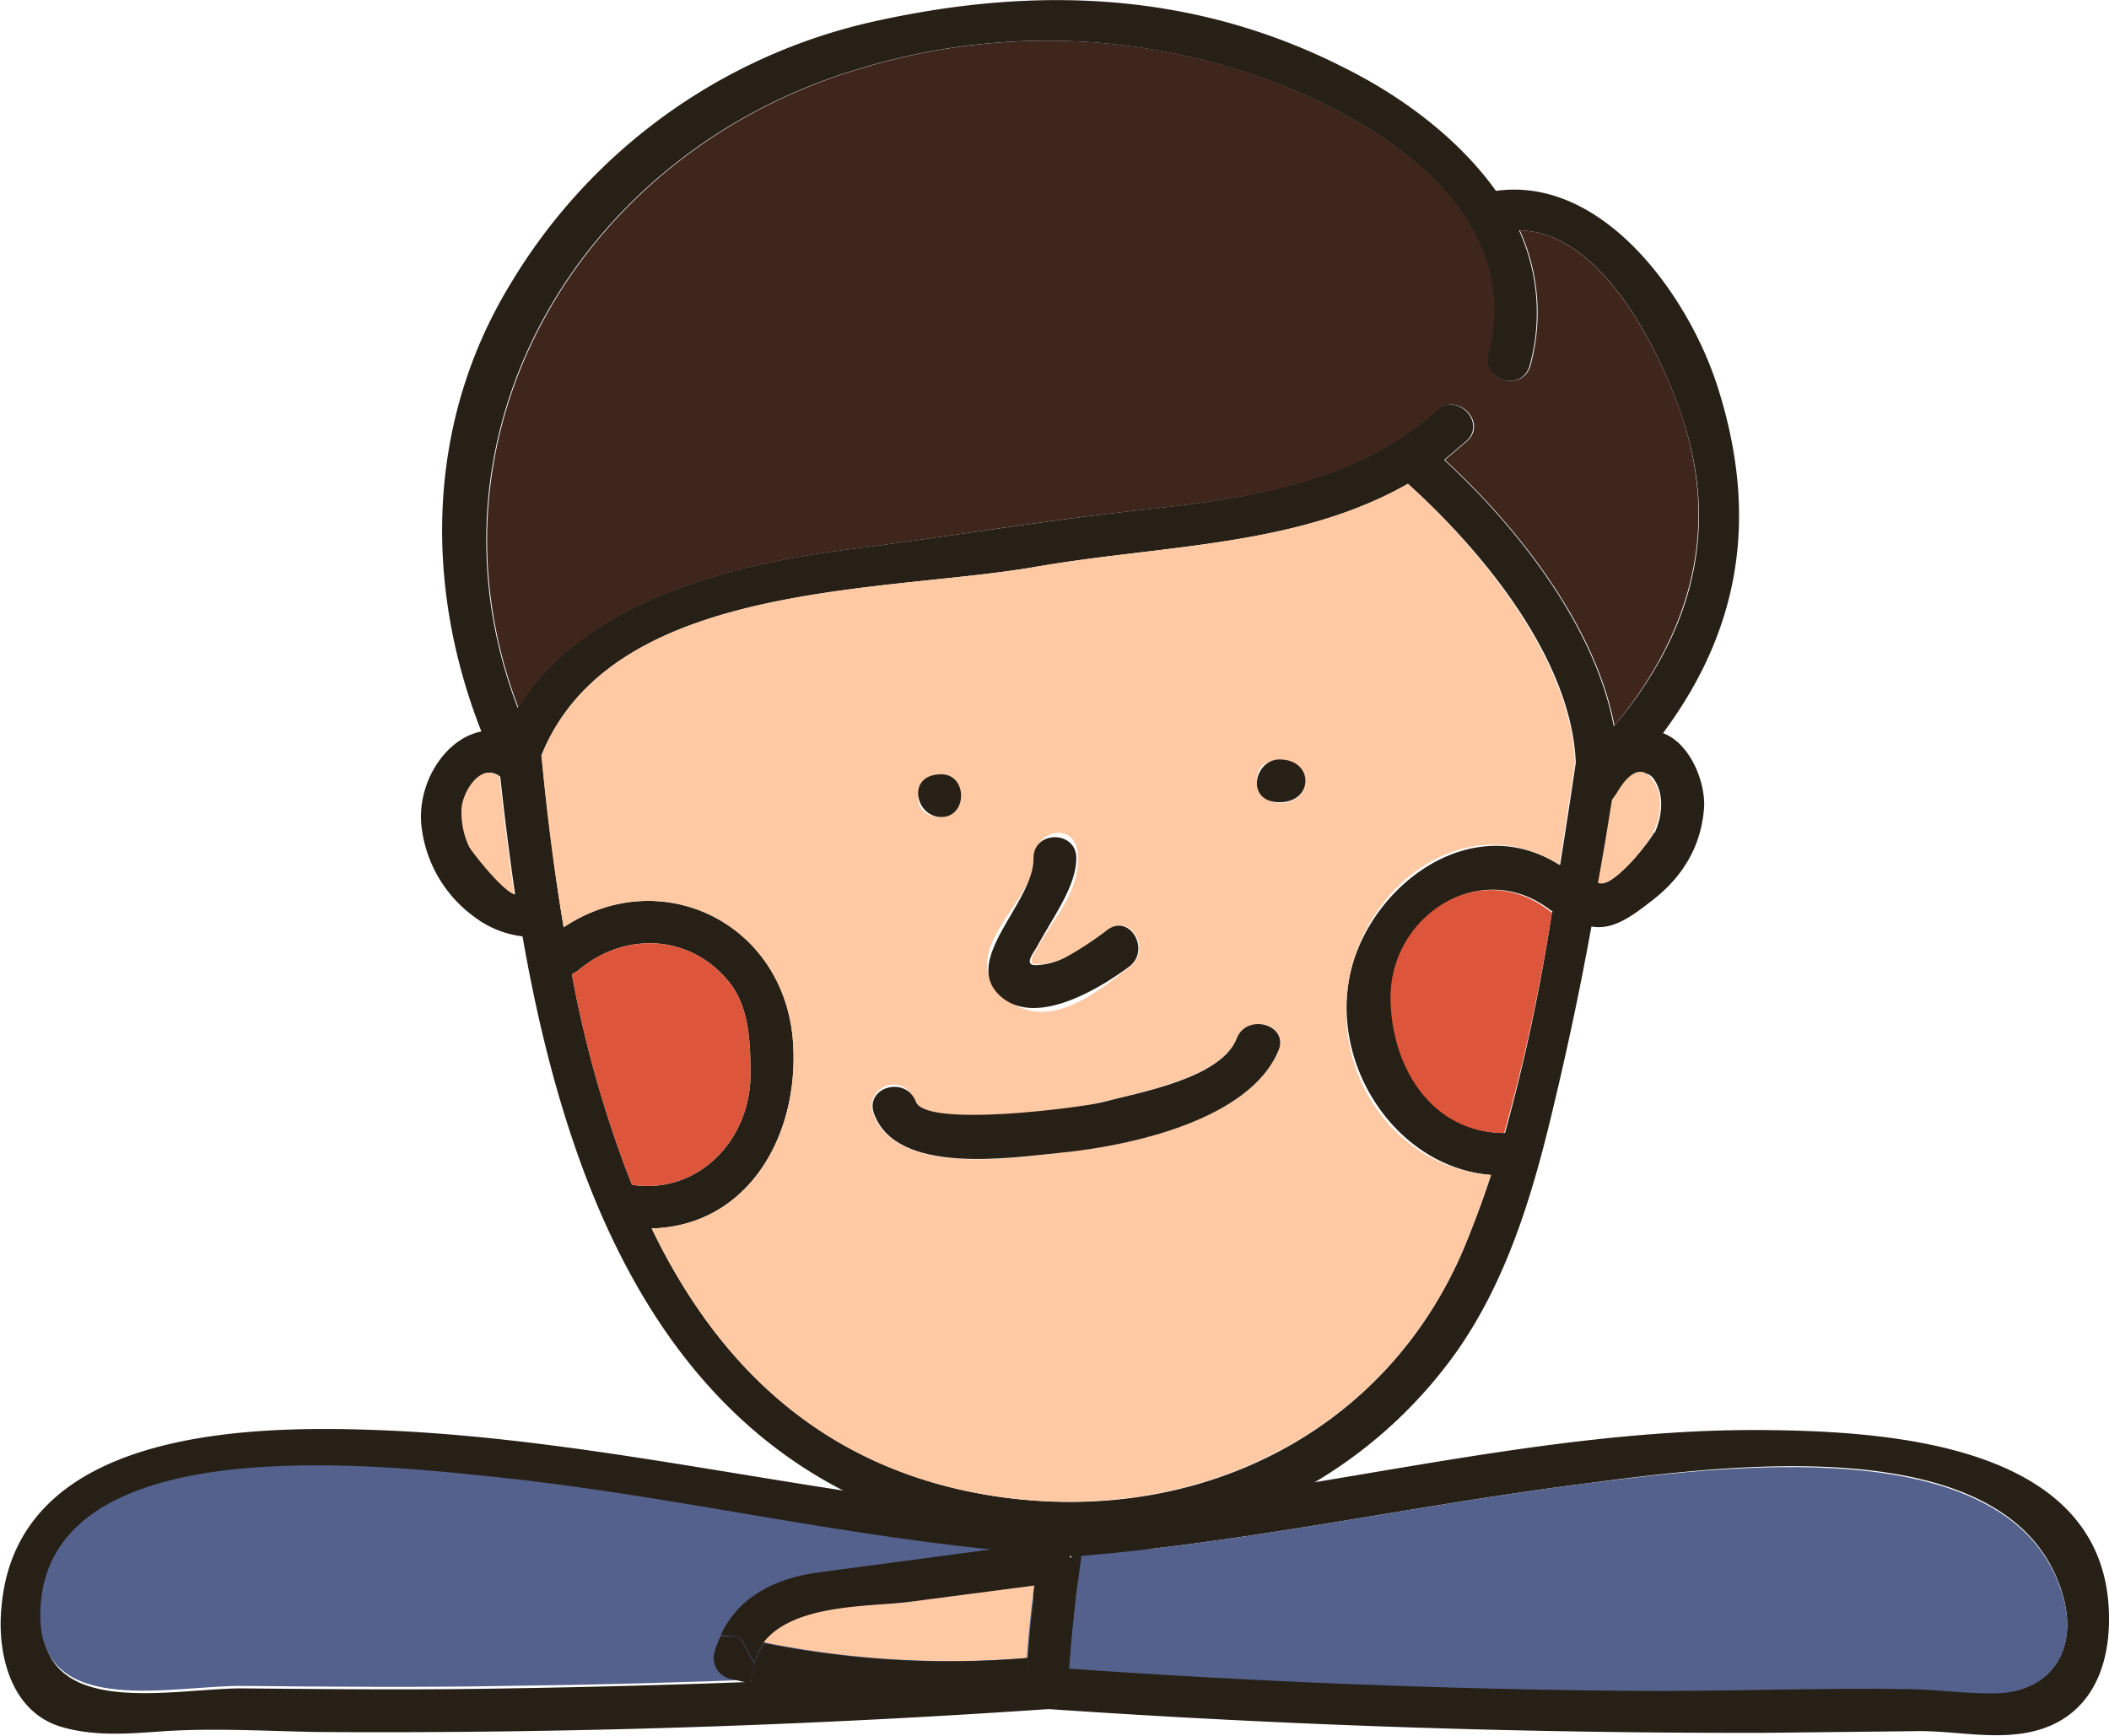 <svg id="c780ab5b-a72d-4bf7-be0c-b3fb74873990" data-name="圖層 1" xmlns="http://www.w3.org/2000/svg" viewBox="0 0 256.3 211"><title>scene1-jim</title><path d="M467.8,159c5.3,16.2,2.8,30-6.5,42.5,3.2,1.2,5.1,5.7,5,8.9-0.3,4.8-2.6,8.6-6.4,11.5-2.2,1.7-4.6,3.6-7.3,3.1q-1.9,10.5-4.4,21c-2.5,10.7-5.6,21.6-12,30.7a56.5,56.5,0,0,1-54.5,23.1c-39.2-5.7-53-39.3-59-73.6a12,12,0,0,1-5.9-2.4,15.8,15.8,0,0,1-6.3-10.4c-0.9-5.4,2.6-11.2,7.2-12.1-7-17.8-6.7-37.7,3.6-54.5a68.9,68.9,0,0,1,43.7-31.7c19.9-4.5,39.3-3.8,57.7,5.6,7,3.5,13.8,8.6,18.3,14.9C453.9,133.8,464.2,148.1,467.8,159Zm-12.4,41.6c8.9-10.6,13-23,8.3-37.3-2.6-7.9-9.7-22.8-19.9-22.9a24.2,24.2,0,0,1,1.3,16.4c-0.9,3.3-5.9,1.9-5.1-1.4,4.8-18.2-15.3-29.7-29.7-34.3a77.9,77.9,0,0,0-46.5-.4c-34,10-54.4,44.3-41.7,77.7,8.1-12.9,25.8-17.4,40-19.2,11.9-1.5,23.7-3.5,35.6-4.8s26-3,36-12.1c2.5-2.3,6.2,1.4,3.7,3.7l-2.7,2.3C443.4,176.3,453,188.4,455.3,200.6Zm4.9,13c0.9-2,1.2-4.6-.1-6.5s-3.7.6-4.4,1.8l-0.5.7q-0.8,5-1.7,10.1C455.1,220.4,459.7,214.7,460.2,213.6Zm-11.5,3.9q1-6.3,1.9-12.4c-0.5-12.7-11.5-25.9-20.4-33.9-13.5,7.7-29.8,7.4-45.3,10.1-18.4,3.2-51.4,1.6-60,22.9,0.7,6.7,1.5,13.8,2.7,20.9,11.8-7.9,27.2-.5,27.9,14.4,0.6,11.4-5.8,21.9-17.2,22.2,8,16.6,20.9,29.5,42.1,32.6,24,3.5,47-7.5,56.6-30.2,1.2-2.9,2.3-5.8,3.3-8.9-11.1-.9-19.1-12.5-17.3-23.5S437.6,210.5,448.7,217.5Zm-0.9,5.7-0.3-.2c-8.6-6.6-19.8,1-19.3,11.3,0.3,8.2,5.4,15.8,13.8,15.8A233.9,233.9,0,0,0,447.8,223.3ZM350.4,243c0-3.7-.1-7.9-2.4-11-4.7-6.1-12.9-6.5-18.6-1.6l-0.7.4a138.4,138.4,0,0,0,7.3,25.6C344.1,257.6,350.4,250.9,350.4,243Zm-28.6-21.9c-0.7-4.8-1.3-9.6-1.8-14.3-2.3-1.8-4.4,1.8-4.5,3.7a9.8,9.8,0,0,0,.9,4.8C316.7,216,320.1,220.5,321.8,221.1Z" transform="translate(-259.2 -112.4)" style="fill:#262016"/><path d="M463.7,163.3c4.6,14.2.5,26.6-8.3,37.3-2.3-12.2-11.9-24.3-20.6-32.3l2.7-2.3c2.5-2.3-1.2-6-3.7-3.7-10,9-23.1,10.7-36,12.1s-23.7,3.3-35.6,4.8c-14.2,1.8-31.9,6.3-40,19.2-12.7-33.4,7.7-67.7,41.7-77.7a77.9,77.9,0,0,1,46.5.4c14.3,4.6,34.5,16.1,29.7,34.3-0.9,3.3,4.2,4.7,5.1,1.4a24.2,24.2,0,0,0-1.3-16.4C454,140.6,461.1,155.4,463.7,163.3Z" transform="translate(-259.2 -112.4)" style="fill:#3f261d"/><path d="M460,207.1c1.4,1.9,1.1,4.5.1,6.5s-5.1,6.8-6.7,6.1q0.9-5,1.7-10.1l0.5-.7C456.3,207.7,458.2,204.7,460,207.1Z" transform="translate(-259.2 -112.4)" style="fill:#ffc9a4"/><path d="M450.6,205.1q-0.9,6.1-1.9,12.4c-11.1-7-23.6,2.2-25.6,14.2s6.2,22.7,17.3,23.5c-1,3-2.1,6-3.3,8.9-9.6,22.7-32.7,33.6-56.6,30.2-21.2-3.1-34.1-16-42.1-32.6,11.4-.3,17.8-10.8,17.2-22.2-0.8-14.9-16.1-22.3-27.9-14.4-1.2-7.1-2.1-14.2-2.7-20.9,8.6-21.3,41.6-19.7,60-22.9,15.5-2.7,31.7-2.4,45.3-10.1C439.1,179.2,450.1,192.5,450.6,205.1ZM414.7,210c4.2,0,4.2-5.2,0-5.2S411.6,210,414.7,210Zm-0.1,30c1.3-3.1-3.8-4.5-5.1-1.4-1.9,4.8-12,6.6-16.6,7.8-2.5.6-21.2,3.7-22.5-.1s-6.2-1.8-5.1,1.4c2.7,7.6,16.6,5.5,22.7,4.8C396.3,251.7,411.1,248.6,414.6,240Zm-18.1-10.1c2.7-2,.1-6.6-2.6-4.5a39.4,39.4,0,0,1-5.1,3.3,8.6,8.6,0,0,1-3.4.9c-1.7.1-.4-1.5,0-2.2,2-3.7,4.8-6.3,4.8-10.8s-5.3-3.4-5.2,0c0,5.2-9.6,11.3-4.2,16.6S392.7,232.8,396.5,229.9Zm-22.9-18.2c3.2,0,3.2-5.2,0-5.2S369.3,211.7,373.6,211.7Z" transform="translate(-259.2 -112.4)" style="fill:#ffc9a4"/><path d="M447.5,223.1l0.3,0.2a233.9,233.9,0,0,1-5.8,26.8c-8.5,0-13.5-7.5-13.8-15.8C427.7,224,438.9,216.4,447.5,223.1Z" transform="translate(-259.2 -112.4)" style="fill:#dd553a"/><path d="M414.7,204.7c4.2,0,4.2,5.2,0,5.2S411.6,204.7,414.7,204.7Z" transform="translate(-259.2 -112.4)" style="fill:#262016"/><path d="M409.5,238.6c1.2-3.1,6.3-1.7,5.1,1.4-3.5,8.6-18.3,11.7-26.5,12.5-6.1.6-20,2.8-22.7-4.8-1.1-3.2,3.9-4.6,5.1-1.4s20,0.7,22.5.1C397.5,245.2,407.6,243.5,409.5,238.6Z" transform="translate(-259.2 -112.4)" style="fill:#262016"/><path d="M393.8,225.4c2.7-2,5.3,2.5,2.6,4.5s-11.3,7.8-15.8,3.4,4.3-11.3,4.2-16.6c0-3.4,5.2-3.4,5.2,0s-2.8,7.1-4.8,10.8c-0.4.7-1.7,2.3,0,2.2a8.6,8.6,0,0,0,3.4-.9A39.4,39.4,0,0,0,393.8,225.4Z" transform="translate(-259.2 -112.4)" style="fill:#262016"/><path d="M373.6,206.5c3.2,0,3.2,5.2,0,5.2S369.3,206.5,373.6,206.5Z" transform="translate(-259.2 -112.4)" style="fill:#262016"/><path d="M348,232c2.3,3.1,2.4,7.3,2.4,11,0,7.9-6.3,14.6-14.4,13.4a138.4,138.4,0,0,1-7.3-25.6l0.7-.4C335.1,225.5,343.3,225.9,348,232Z" transform="translate(-259.2 -112.4)" style="fill:#dd553a"/><path d="M319.9,206.8c0.5,4.7,1.1,9.5,1.8,14.3-1.6-.6-5.1-5.1-5.5-5.8a9.8,9.8,0,0,1-.9-4.8C315.5,208.6,317.6,205,319.9,206.8Z" transform="translate(-259.2 -112.4)" style="fill:#ffc9a4"/><path d="M428.7,312.8a2.6,2.6,0,0,1-1.8,3.1l-2.6.6-0.5-2.4,1.8-3.2,2.1-.9A13.4,13.4,0,0,1,428.7,312.8Z" transform="translate(-259.2 -112.4)" style="fill:#262016"/><path d="M427.7,310.1l-2.1.9-3,.7c-3.6-4.7-12.7-4.3-17.5-5l-15.3-2c-0.2-1.7-.5-3.5-0.7-5.2,9,1.2,18.2,1.9,27.2,3.6C421.2,303.9,425.5,305.8,427.7,310.1Z" transform="translate(-259.2 -112.4)" style="fill:#262016"/><path d="M425.6,311l-1.8,3.2a6.9,6.9,0,0,0-1.2-2.5Z" transform="translate(-259.2 -112.4)" style="fill:#262016"/><path d="M423.8,314.1l0.5,2.4a118.5,118.5,0,0,1-33.8,2.1,2.3,2.3,0,0,0,.4-1.5c-0.1-1.2-.1-2.4-0.3-3.7a114,114,0,0,0,32-1.9A6.9,6.9,0,0,1,423.8,314.1Z" transform="translate(-259.2 -112.4)" style="fill:#262016"/><path d="M405,306.7c4.8,0.6,14,.3,17.5,5a114,114,0,0,1-32,1.9c-0.2-3-.5-5.9-0.9-8.8Z" transform="translate(-259.2 -112.4)" style="fill:#ffc9a4"/><path d="M390.8,317.2a2.3,2.3,0,0,1-.4,1.5h-0.2c1-1.6.4-4.2-2-4h-1.1a2.1,2.1,0,0,1,2.2-1.3h1.2C390.6,314.7,390.7,316,390.8,317.2Z" transform="translate(-259.2 -112.4)" style="fill:#262016"/><path d="M390.5,313.5h-1.2a2.1,2.1,0,0,0-2.2,1.3h-1.6c-0.3-4.6-.8-9.1-1.5-13.6h1.8a2.9,2.9,0,0,0,2.4,3.2l1.4,0.2C390,307.6,390.3,310.6,390.5,313.5Z" transform="translate(-259.2 -112.4)" style="fill:#262016"/><path d="M390.2,318.6h0.2a2.2,2.2,0,0,1-1.4.9A2.5,2.5,0,0,0,390.2,318.6Z" transform="translate(-259.2 -112.4)" style="fill:#262016"/><path d="M388.2,314.6c2.4-.2,3,2.4,2,4h-0.9a2.8,2.8,0,0,1-2.2-3.9h1.1Z" transform="translate(-259.2 -112.4)" style="fill:#262016"/><path d="M389.4,318.6h0.9a2.5,2.5,0,0,1-1.2,1H389a2.7,2.7,0,0,1-3.3-2.4c0-.8-0.1-1.6-0.1-2.4h1.6A2.8,2.8,0,0,0,389.4,318.6Z" transform="translate(-259.2 -112.4)" style="fill:#262016"/><path d="M389.6,304.7l-1.4-.2a2.9,2.9,0,0,1-2.4-3.2h0.4l-0.3-.3a2,2,0,0,1,2.4-1.7h0.6C389.2,301.2,389.4,302.9,389.6,304.7Z" transform="translate(-259.2 -112.4)" style="fill:#262016"/><path d="M388.9,299.5h-0.6a2,2,0,0,0-2.4,1.7l-2.1-1.6,0.3,1.7c-21.4-1.8-42.3-6.8-63.6-9-14.5-1.5-56.4-6.6-56.2,17,0.1,12.3,16.2,8.2,24.6,8.3,10.7,0.1,21.3.2,32,0q32.4-.5,64.8-2.6c0.1,0.8.1,1.6,0.1,2.4a2.7,2.7,0,0,0,3.3,2.4l-0.8.2c-30.1,2.1-60.2,3.1-90.4,2.9-6.2-.1-12.5-0.5-18.7-0.1-4.3.3-8.6,0.7-12.8-.6-6.1-2-7.6-9.2-7-14.7,2-21.2,29.5-21.9,45.5-21.3,27.4,1,54.1,8.3,81.4,10.3a2.6,2.6,0,0,1,2.5,1.9Z" transform="translate(-259.2 -112.4)" style="fill:#262016"/><path d="M386.2,301.3h-0.4v-0.2Z" transform="translate(-259.2 -112.4)" style="fill:#262016"/><path d="M383.7,299.4l2.1,1.6v0.2H384Z" transform="translate(-259.2 -112.4)" style="fill:#262016"/><path d="M384,301.1c0.7,4.5,1.2,9.1,1.5,13.6q-32.3,2.2-64.8,2.6c-10.7.2-21.3,0.1-32,0-8.4-.1-24.4,4-24.6-8.3-0.3-23.6,41.7-18.5,56.2-17C341.7,294.3,362.6,299.4,384,301.1Z" transform="translate(-259.2 -112.4)" style="fill:#54618c"/><path d="M473,286.2c15.6,0.1,42.8,1.6,42.5,23.3-0.1,7.1-3.4,12.6-10.7,13.6-4.3.6-8.6-.4-12.9-0.3l-18.1.2q-43.7.1-87.4-2.9l-0.8-.2a2.7,2.7,0,0,0,3.3-2.4c0-.8.1-1.6,0.2-2.4,22.7,1.5,45.4,2.5,68.1,2.7,11.5,0.1,23.1-.4,34.6-0.2,3.4,0.1,6.8.6,10.2,0.5,6.8-.3,9.7-5.5,7.9-11.8-6-21-42.5-15.6-58.8-13.5-20.2,2.6-40.2,7-60.5,8.7l0.3-1.7-2.1,1.6a2,2,0,0,0-2.4-1.7h-0.6l0.2-1.4a2.6,2.6,0,0,1,2.5-1.9C416.7,294.6,444.5,286.1,473,286.2Z" transform="translate(-259.2 -112.4)" style="fill:#262016"/><path d="M509.9,306.4c1.8,6.2-1.1,11.5-7.9,11.8-3.4.1-6.8-.4-10.2-0.5-11.5-.2-23.1.3-34.6,0.2-22.7-.2-45.5-1.1-68.1-2.7q0.5-6.9,1.5-13.7c20.3-1.7,40.3-6.1,60.5-8.7C467.4,290.8,503.9,285.5,509.9,306.4Z" transform="translate(-259.2 -112.4)" style="fill:#54618c"/><path d="M390.9,299.8l-0.3,1.7h-1.8v-0.2Z" transform="translate(-259.2 -112.4)" style="fill:#262016"/><path d="M388.8,301.7h1.8q-1,6.8-1.5,13.7h-1.6a2.1,2.1,0,0,0-2.2-1.3h-1.2c0.2-3,.5-5.9.9-8.8l1.4-.2A2.9,2.9,0,0,0,388.8,301.7Z" transform="translate(-259.2 -112.4)" style="fill:#262016"/><path d="M387.5,315.1h1.6c-0.1.8-.1,1.6-0.2,2.4a2.7,2.7,0,0,1-3.3,2.4h-0.1a2.4,2.4,0,0,1-1.2-1h0.9A2.8,2.8,0,0,0,387.5,315.1Z" transform="translate(-259.2 -112.4)" style="fill:#262016"/><path d="M388.8,301.7a2.9,2.9,0,0,1-2.4,3.2l-1.4.2c0.2-1.7.5-3.5,0.7-5.2h0.6a2,2,0,0,1,2.4,1.7l-0.3.3h0.4Z" transform="translate(-259.2 -112.4)" style="fill:#262016"/><path d="M388.8,301.7h-0.4l0.3-.3v0.2Z" transform="translate(-259.2 -112.4)" style="fill:#262016"/><path d="M387.5,315.1a2.8,2.8,0,0,1-2.2,3.9h-0.9c-1-1.6-.4-4.2,2-4h1.1Z" transform="translate(-259.2 -112.4)" style="fill:#262016"/><path d="M387.5,315.1h-1.1c-2.4-.2-3,2.4-2,4h-0.2a2.3,2.3,0,0,1-.4-1.5c0.1-1.2.1-2.4,0.3-3.7h1.2A2.1,2.1,0,0,1,387.5,315.1Z" transform="translate(-259.2 -112.4)" style="fill:#262016"/><path d="M385.7,299.9c-0.3,1.7-.5,3.5-0.7,5.2l-15.3,2c-4.8.6-14,.3-17.5,5l-3-.7-2.4-.3c2.1-4.6,6.6-6.9,11.9-7.6Z" transform="translate(-259.2 -112.4)" style="fill:#262016"/><path d="M369.6,307.1l15.3-2c-0.4,2.9-.7,5.9-0.9,8.8a114,114,0,0,1-32-1.9C355.7,307.3,364.8,307.7,369.6,307.1Z" transform="translate(-259.2 -112.4)" style="fill:#ffc9a4"/><path d="M384.4,319a2.4,2.4,0,0,0,1.2,1,2.2,2.2,0,0,1-1.4-.9h0.2Z" transform="translate(-259.2 -112.4)" style="fill:#262016"/><path d="M384.1,313.9c-0.1,1.2-.2,2.4-0.3,3.7a2.3,2.3,0,0,0,.4,1.5,118.5,118.5,0,0,1-33.8-2.1l0.5-2.4a6.9,6.9,0,0,1,1.2-2.5A114,114,0,0,0,384.1,313.9Z" transform="translate(-259.2 -112.4)" style="fill:#262016"/><path d="M352.1,312a6.9,6.9,0,0,0-1.2,2.5l-1.8-3.2Z" transform="translate(-259.2 -112.4)" style="fill:#262016"/><path d="M349.1,311.4l1.8,3.2-0.5,2.4-2.6-.6a2.6,2.6,0,0,1-1.8-3.1,12.6,12.6,0,0,1,.8-2.1Z" transform="translate(-259.2 -112.4)" style="fill:#262016"/></svg>